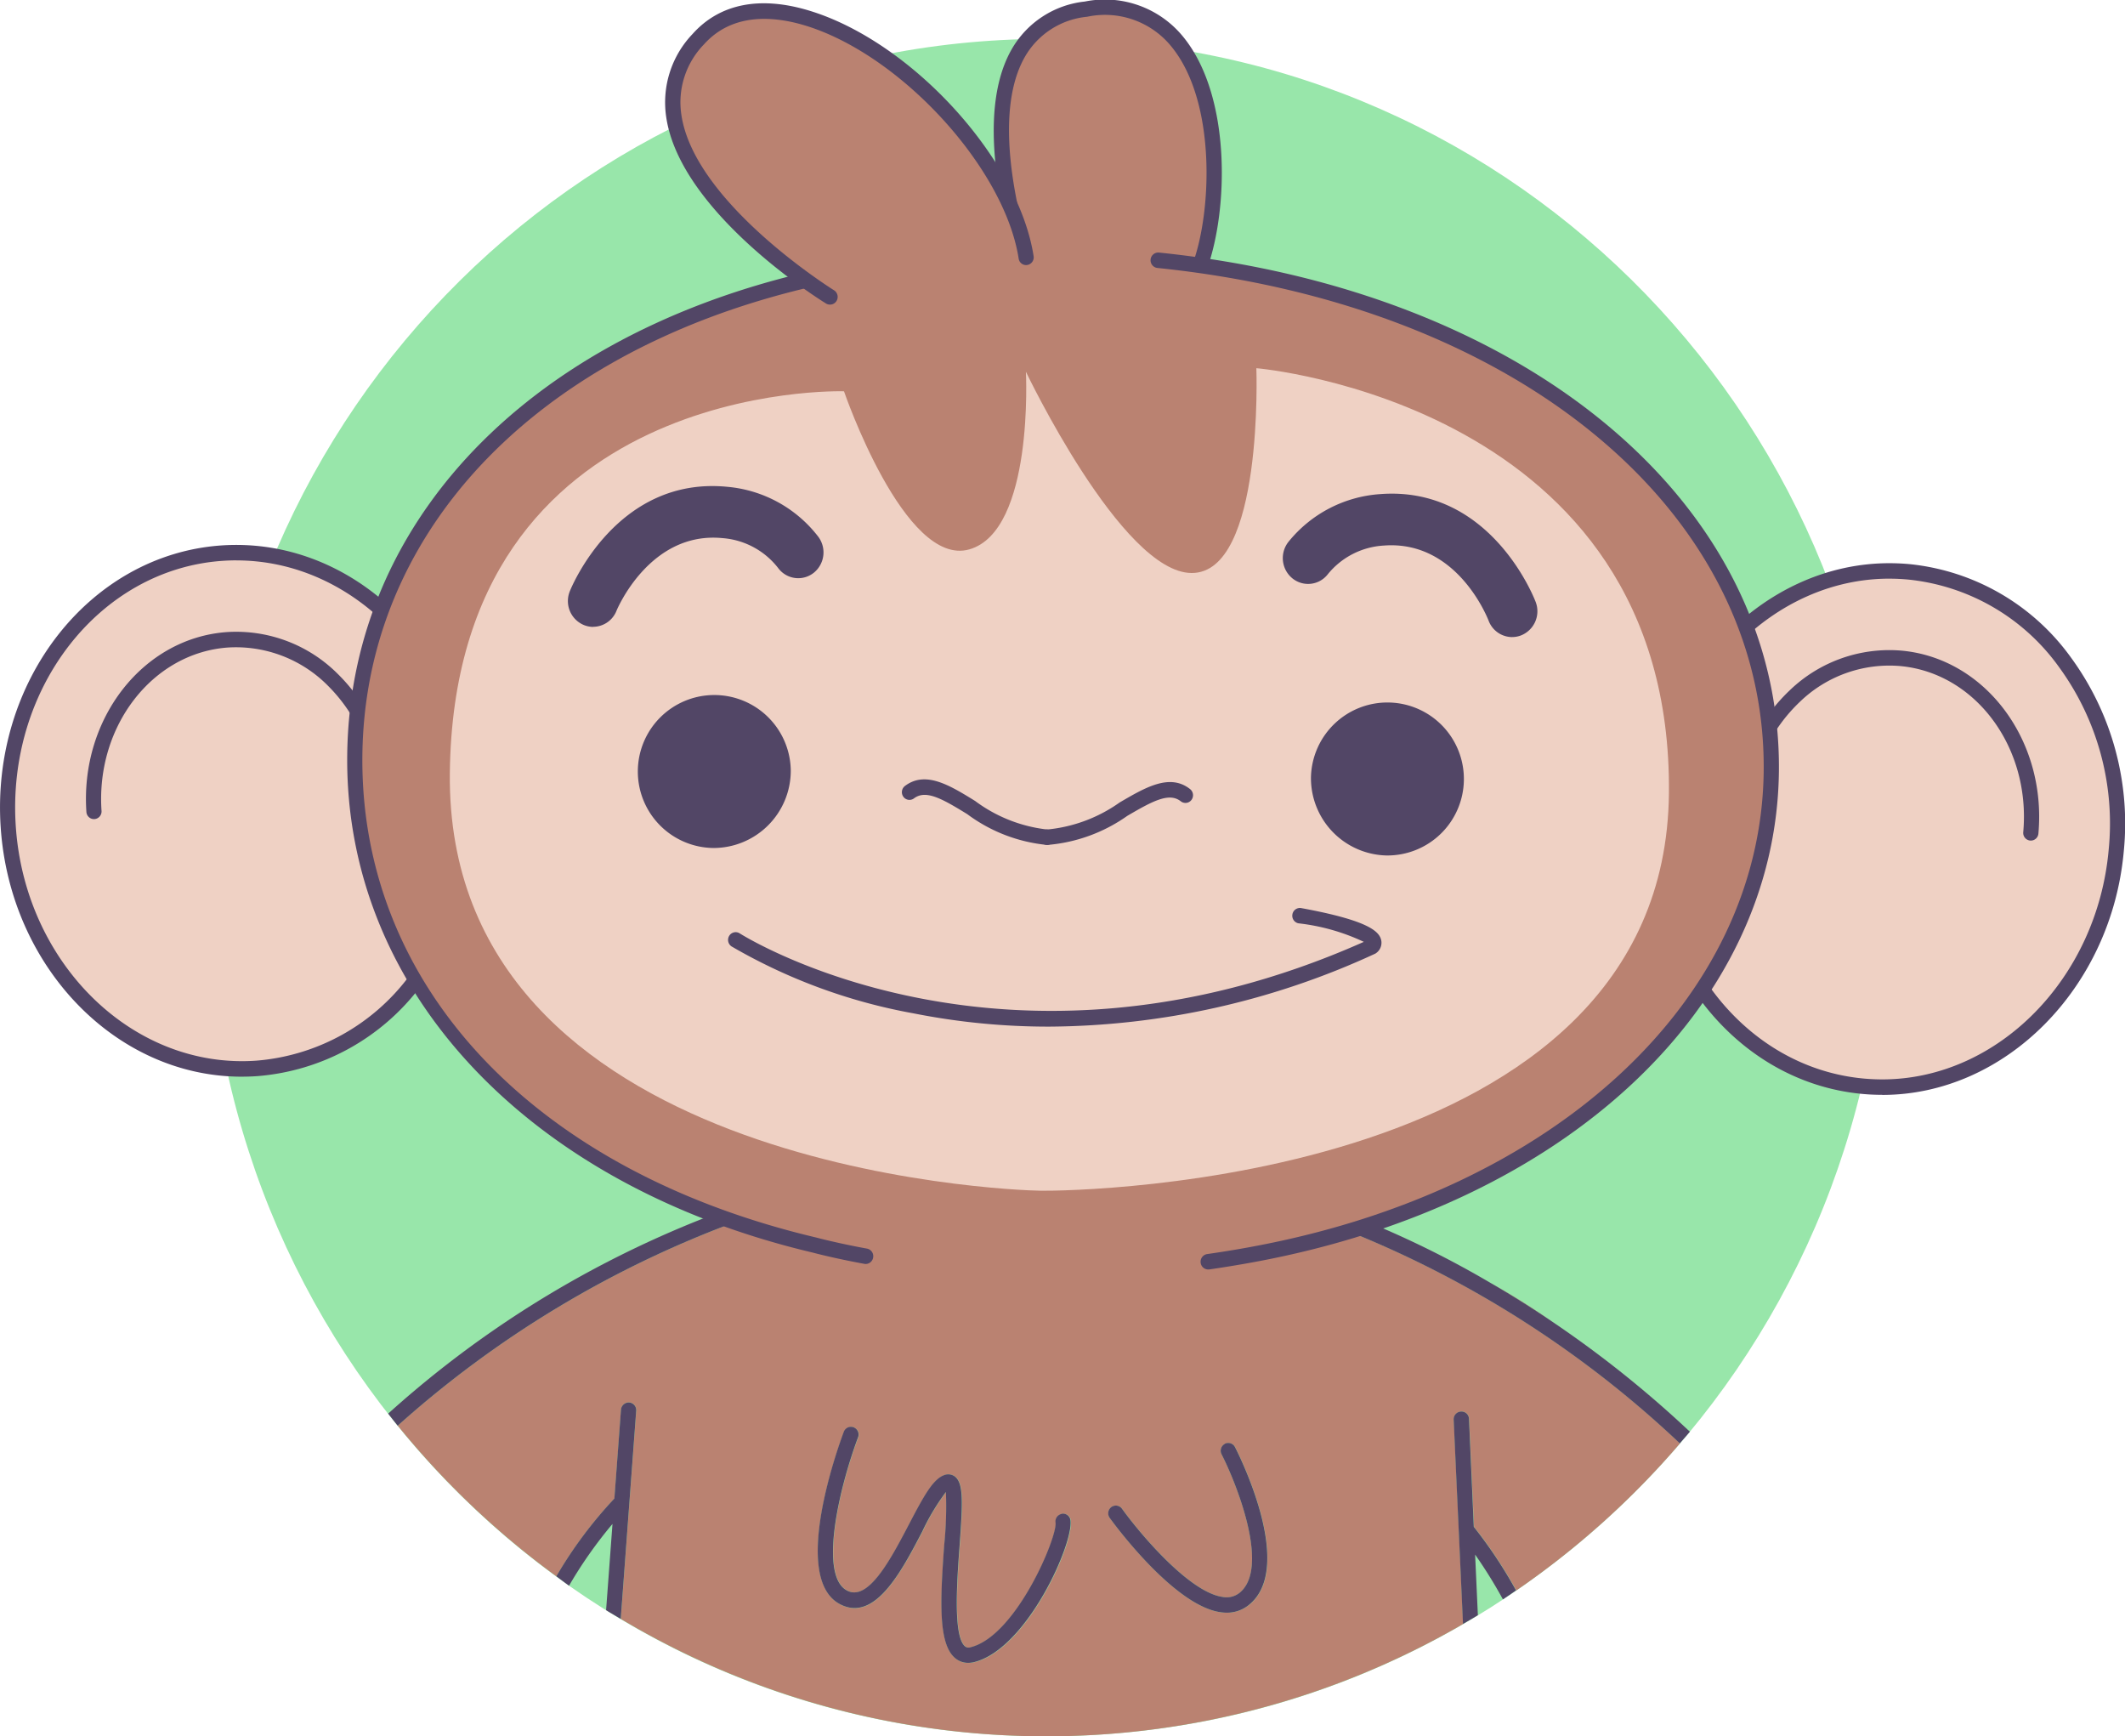 <svg xmlns="http://www.w3.org/2000/svg" width="105.589" height="86.26" viewBox="0 0 105.589 86.26"><defs><style>.a{fill:#98e6aa;}.a,.b,.c,.d{fill-rule:evenodd;}.b{fill:#ba8271;}.c{fill:#524666;}.d{fill:#efd1c4;}</style></defs><g transform="translate(0 0)"><g transform="translate(0 0)"><g transform="translate(10.31 1.932)"><path class="a" d="M83.486,42.663C83.736,19.378,65.282.3,42.267.044S.394,18.463.144,41.748s18.2,42.366,41.219,42.619,41.874-18.419,42.124-41.7" transform="translate(-0.142 -0.041)"/></g><g transform="translate(19.288 58.142)"><g transform="translate(54.816 5.618)"><path class="b" d="M31.071,30.018c1.075.627,2.086,1.267,3.03,1.906a33.866,33.866,0,0,0-3.03-1.906" transform="translate(-31.071 -30.018)"/></g><g transform="translate(0.474 2.314)"><path class="b" d="M47.018,47.7a1.73,1.73,0,0,1-1.1.381,2.2,2.2,0,0,1-.3-.022c-2.349-.328-5.383-4.511-5.512-4.689a.387.387,0,0,1,.083-.536.375.375,0,0,1,.529.084c.821,1.139,3.318,4.146,5,4.381a1.034,1.034,0,0,0,.834-.2c1.528-1.217-.123-5.385-.889-6.888a.387.387,0,0,1,.164-.517.378.378,0,0,1,.511.165c.311.612,2.971,6.021.683,7.843M33.385,50.536a1.261,1.261,0,0,1-.309.041.984.984,0,0,1-.651-.24c-.827-.7-.745-2.773-.539-5.617a18.626,18.626,0,0,0,.086-2.631A11.14,11.14,0,0,0,30.8,44.05c-1.057,2.02-2.375,4.533-4.1,3.607-2.445-1.306-.082-7.82.2-8.559a.378.378,0,0,1,.49-.222.385.385,0,0,1,.219.494c-.955,2.545-1.95,6.861-.552,7.608,1.063.568,2.183-1.568,3.081-3.286.746-1.425,1.2-2.241,1.751-2.447a.547.547,0,0,1,.532.072c.438.335.388,1.3.232,3.461-.13,1.779-.324,4.467.27,4.975a.289.289,0,0,0,.289.041c2.263-.571,4.315-5.489,4.21-6.188a.383.383,0,0,1,.318-.437.377.377,0,0,1,.431.322c.169,1.127-2.153,6.386-4.775,7.046m12.1-20.952a31.838,31.838,0,0,0-8.7-.992,53.7,53.7,0,0,0-10.369.956c-.753-.972-2.437-1.345-4.8-.927a52.5,52.5,0,0,0-16.9,10.165,42.112,42.112,0,0,0,7.882,7.485,21.322,21.322,0,0,1,2.884-3.864l.328-4.421a.39.39,0,0,1,.406-.354.382.382,0,0,1,.35.411l-.768,10.343a41.226,41.226,0,0,0,41.855.252L57.2,38.487a.381.381,0,0,1,.361-.4.375.375,0,0,1,.4.366l.245,5.362a22.851,22.851,0,0,1,2.1,3.159,42.06,42.06,0,0,0,8.133-7.306A52.264,52.264,0,0,0,50.2,28.452c-2.053-.161-3.82.219-4.714,1.132" transform="translate(-4.724 -28.416)"/></g><g transform="translate(40.81 0.195)"><path class="c" d="M38.287,32.812A47.9,47.9,0,0,0,24.742,27.4a.384.384,0,0,0-.164.749,44.286,44.286,0,0,1,4.845,1.4A52.269,52.269,0,0,1,47.651,40.759c.165-.193.334-.383.5-.579a54.319,54.319,0,0,0-6.83-5.461c-.944-.639-1.955-1.279-3.03-1.906" transform="translate(-24.281 -27.389)"/></g><g transform="translate(0 0)"><path class="c" d="M28.109,28.054a.384.384,0,0,0,.3-.451.379.379,0,0,0-.447-.3A51.6,51.6,0,0,0,4.494,39.381q.235.3.474.6a52.479,52.479,0,0,1,16.9-10.165,44.667,44.667,0,0,1,6.245-1.759" transform="translate(-4.494 -27.294)"/></g><g transform="translate(52.947 11.983)"><path class="c" d="M30.923,33.471a.375.375,0,0,0-.4-.366.383.383,0,0,0-.362.4l.464,10.152c.248-.144.495-.286.739-.434l-.137-3.011a23.415,23.415,0,0,1,1.381,2.223c.22-.145.436-.294.653-.443a22.779,22.779,0,0,0-2.1-3.16Z" transform="translate(-30.165 -33.104)"/></g><g transform="translate(8.356 11.53)"><path class="c" d="M12.514,33.3a.382.382,0,0,0-.35-.411.391.391,0,0,0-.406.354L11.43,37.66a21.322,21.322,0,0,0-2.884,3.864c.211.154.418.316.632.466a21.688,21.688,0,0,1,2.158-3.068l-.318,4.284c.24.15.485.289.728.434Z" transform="translate(-8.546 -32.885)"/></g><g transform="translate(21.345 12.748)"><path class="c" d="M26.977,37.793a.382.382,0,0,0-.318.436c.1.7-1.947,5.617-4.21,6.188a.287.287,0,0,1-.289-.042c-.594-.507-.4-3.2-.27-4.975.157-2.157.207-3.125-.232-3.461a.547.547,0,0,0-.532-.071c-.556.205-1.005,1.022-1.75,2.447-.9,1.719-2.018,3.856-3.081,3.287-1.4-.748-.4-5.063.551-7.608a.385.385,0,0,0-.219-.5.378.378,0,0,0-.489.223c-.277.738-2.64,7.253-.2,8.558,1.73.926,3.049-1.587,4.1-3.606a11.211,11.211,0,0,1,1.174-1.96,18.748,18.748,0,0,1-.085,2.63c-.207,2.845-.289,4.914.538,5.618a.99.99,0,0,0,.652.239,1.265,1.265,0,0,0,.308-.04c2.623-.662,4.946-5.919,4.776-7.047a.377.377,0,0,0-.431-.322" transform="translate(-14.844 -33.475)"/></g><g transform="translate(35.776 13.547)"><path class="c" d="M27.638,33.905a.386.386,0,0,0-.164.517c.766,1.5,2.417,5.672.888,6.889a1.038,1.038,0,0,1-.834.2c-1.686-.236-4.183-3.242-5-4.381a.376.376,0,0,0-.53-.085.388.388,0,0,0-.084.536c.129.178,3.164,4.361,5.513,4.689a2.161,2.161,0,0,0,.3.023,1.725,1.725,0,0,0,1.1-.382c2.288-1.822-.372-7.231-.683-7.842a.377.377,0,0,0-.511-.166" transform="translate(-21.84 -33.863)"/></g></g><g transform="translate(0 0)"><path class="b" d="M25.656,14.27S20.823,1.72,28.329.592c6.624-1,7.2,8.437,5.676,12.729" transform="translate(25.633 -0.136)"/><path class="c" d="M25.852,14.852a.378.378,0,0,1-.351-.243c-.122-.317-2.958-7.8-.674-11.818A4.766,4.766,0,0,1,28.47.409a5.016,5.016,0,0,1,4.923,1.8c2.362,2.956,2.192,8.54,1.162,11.436a.376.376,0,0,1-.482.23.386.386,0,0,1-.226-.492c.945-2.655,1.12-7.989-1.038-10.687a4.247,4.247,0,0,0-4.229-1.53,4,4,0,0,0-3.1,2.006c-2.1,3.705.7,11.078.724,11.152a.386.386,0,0,1-.213.5.375.375,0,0,1-.137.027" transform="translate(25.437 -0.333)"/><path class="d" d="M62.809,27.982c.636-7.056-3.975-13.257-10.3-13.85s-11.965,4.645-12.6,11.7,3.974,13.257,10.3,13.85,11.965-4.645,12.6-11.7" transform="translate(42.344 14.279)"/><path class="c" d="M51.728,14.668c-5.731,0-10.672,5.006-11.248,11.4-.615,6.833,3.851,12.86,9.956,13.433.313.029.629.044.942.044,5.732,0,10.674-5.005,11.249-11.4a13.179,13.179,0,0,0-2.464-9.081,10.532,10.532,0,0,0-7.493-4.351c-.313-.029-.63-.044-.943-.044m-.35,25.643c-.336,0-.676-.015-1.011-.047C43.848,39.651,39.076,33.251,39.73,26c.611-6.783,5.882-12.1,12-12.1.336,0,.676.016,1.012.047A11.277,11.277,0,0,1,60.764,18.6a13.962,13.962,0,0,1,2.614,9.616c-.611,6.783-5.882,12.1-12,12.1" transform="translate(42.15 14.08)"/><path class="c" d="M56.5,25.457l-.035,0a.382.382,0,0,1-.341-.417c.378-4.2-2.36-7.9-6.1-8.251a6.394,6.394,0,0,0-4.99,1.767,8.051,8.051,0,0,0-2.487,5.208.377.377,0,1,1-.75-.07,8.825,8.825,0,0,1,2.73-5.706,7.131,7.131,0,0,1,5.565-1.965c4.158.39,7.2,4.467,6.785,9.087a.38.38,0,0,1-.374.349" transform="translate(44.409 16.302)"/><path class="d" d="M.217,27.29c-.486-7.069,4.255-13.166,10.59-13.619S22.67,18.58,23.155,25.649,18.9,38.814,12.565,39.267.7,34.358.217,27.29" transform="translate(0.194 13.81)"/><path class="c" d="M11.748,14.227c-.239,0-.479.009-.721.026C4.91,14.691.316,20.616.786,27.462c.468,6.8,5.81,12.054,11.947,11.62A10.518,10.518,0,0,0,20.317,34.9a13.181,13.181,0,0,0,2.657-9.025c-.449-6.53-5.379-11.646-11.226-11.646m.265,25.649c-6.24,0-11.5-5.429-11.977-12.361-.5-7.269,4.408-13.562,10.939-14.03,6.579-.466,12.255,5.118,12.751,12.333a13.954,13.954,0,0,1-2.818,9.557,11.262,11.262,0,0,1-8.12,4.473c-.259.019-.518.027-.774.027" transform="translate(0 13.612)"/><path class="c" d="M2.468,24.86a.379.379,0,0,1-.375-.357C1.775,19.874,4.9,15.867,9.07,15.568a7.134,7.134,0,0,1,5.523,2.088A8.829,8.829,0,0,1,17.2,23.421a.382.382,0,0,1-.349.41.376.376,0,0,1-.4-.356,8.065,8.065,0,0,0-2.376-5.262,6.428,6.428,0,0,0-4.951-1.878c-3.751.269-6.567,3.908-6.279,8.114a.382.382,0,0,1-.349.41H2.468" transform="translate(2.2 15.834)"/><path class="b" d="M78.932,32.132c-.149,13.956-14.944,25.109-36.2,24.874S8.4,45.31,8.548,31.352,22.012,6.227,43.269,6.463,79.081,18.175,78.932,32.132" transform="translate(9.081 6.175)"/><path class="c" d="M34.132,56.479a.36.36,0,0,1-.066-.006c-1.5-.274-2.522-.547-2.565-.559C17.327,52.567,8.242,42.867,8.366,31.207c.133-12.42,10.3-22.079,25.9-24.61a.375.375,0,0,1,.431.318.383.383,0,0,1-.312.44C19.165,9.825,9.247,19.19,9.119,31.215,9,42.674,17.643,51.852,31.682,55.168c.02.006,1.05.281,2.516.548a.383.383,0,0,1,.3.446.379.379,0,0,1-.37.317" transform="translate(8.887 6.316)"/><path class="c" d="M30.578,56.939a.38.38,0,0,1-.373-.33.385.385,0,0,1,.321-.435c1.294-.184,2.277-.375,2.287-.377,15.054-2.8,25.248-12.295,25.368-23.622.137-12.88-12.248-23.158-30.12-24.991a.384.384,0,0,1,.076-.765c18.274,1.876,30.939,12.47,30.8,25.764-.124,11.707-10.566,21.5-25.984,24.371-.007,0-1.008.194-2.32.383a.383.383,0,0,1-.053,0" transform="translate(29.455 6.129)"/><path class="d" d="M30.423,10.347s3.007,8.775,6.229,7.854,2.81-8.826,2.81-8.826,4.76,9.982,8.23,10C51.288,19.4,50.913,9.2,50.913,9.2s20.7,1.734,20.5,21.128S41.992,50.084,40.223,50.064,10.629,48.917,10.838,29.32,30.423,10.347,30.423,10.347" transform="translate(11.514 9.092)"/><path class="c" d="M22.968,20.919a3.8,3.8,0,1,0-3.843,3.838,3.844,3.844,0,0,0,3.843-3.838" transform="translate(16.325 17.372)"/><path class="c" d="M14.937,19.037a1.24,1.24,0,0,1-.478-.1,1.291,1.291,0,0,1-.682-1.673c.094-.235,2.364-5.726,7.827-5.187a6.41,6.41,0,0,1,4.5,2.456,1.3,1.3,0,0,1-.188,1.8,1.239,1.239,0,0,1-1.766-.193,3.867,3.867,0,0,0-2.788-1.514c-3.625-.356-5.252,3.573-5.267,3.612a1.256,1.256,0,0,1-1.162.794" transform="translate(14.537 12.108)"/><path class="c" d="M31.583,21.015a3.8,3.8,0,1,1,3.761,3.922,3.841,3.841,0,0,1-3.761-3.922" transform="translate(33.558 17.563)"/><path class="c" d="M42.3,19.35a1.256,1.256,0,0,1-1.17-.816c-.066-.171-1.588-4-5.192-3.732a3.865,3.865,0,0,0-2.819,1.452,1.237,1.237,0,0,1-1.769.152A1.3,1.3,0,0,1,31.2,14.6a6.409,6.409,0,0,1,4.554-2.354c5.452-.41,7.626,5.123,7.715,5.359a1.29,1.29,0,0,1-.718,1.657,1.231,1.231,0,0,1-.453.087" transform="translate(32.837 12.301)"/><path class="c" d="M28.938,22.364h0a7.908,7.908,0,0,1-3.96-1.529c-1.257-.774-2.06-1.226-2.648-.783a.373.373,0,0,1-.527-.081.39.39,0,0,1,.08-.537c1.024-.771,2.219-.035,3.484.745a7.362,7.362,0,0,0,3.578,1.418.385.385,0,0,1,0,.769" transform="translate(23.084 19.612)"/><path class="c" d="M25.461,22.294h-.047a.385.385,0,0,1,0-.769.368.368,0,0,0,.043,0,7.439,7.439,0,0,0,3.57-1.339c1.282-.751,2.493-1.46,3.5-.666a.389.389,0,0,1,.069.539.372.372,0,0,1-.528.069c-.579-.456-1.39-.021-2.664.725a8,8,0,0,1-3.944,1.44" transform="translate(26.606 19.682)"/><path class="b" d="M24.021,14.8S12.438,7.642,17.479,1.992C21.748-2.8,32.663,5.75,33.766,12.834" transform="translate(17.221 -0.049)"/><path class="c" d="M24.215,15.382a.371.371,0,0,1-.2-.056c-.3-.183-7.268-4.54-7.942-9.284a4.918,4.918,0,0,1,1.317-4.109C18.735.43,20.741.031,23.2.782,28.274,2.329,33.58,8.141,34.332,12.973a.383.383,0,0,1-.312.44.373.373,0,0,1-.431-.318c-.7-4.5-5.854-10.127-10.6-11.576-1.508-.459-3.6-.671-5.034.932a4.126,4.126,0,0,0-1.128,3.481c.622,4.385,7.518,8.694,7.587,8.737a.39.39,0,0,1,.127.528.376.376,0,0,1-.323.185" transform="translate(17.027 -0.249)"/><path class="c" d="M33.5,28.1a34.4,34.4,0,0,1-6.737-.657,27.786,27.786,0,0,1-9.051-3.327.389.389,0,0,1-.115-.53.373.373,0,0,1,.52-.119c.13.085,13.206,8.336,31.011.422a10.3,10.3,0,0,0-3.248-.921.383.383,0,0,1-.3-.447.377.377,0,0,1,.437-.31c3.367.618,3.9,1.167,3.98,1.622a.629.629,0,0,1-.3.641A39.141,39.141,0,0,1,33.5,28.1" transform="translate(18.639 22.903)"/></g></g></g></svg>